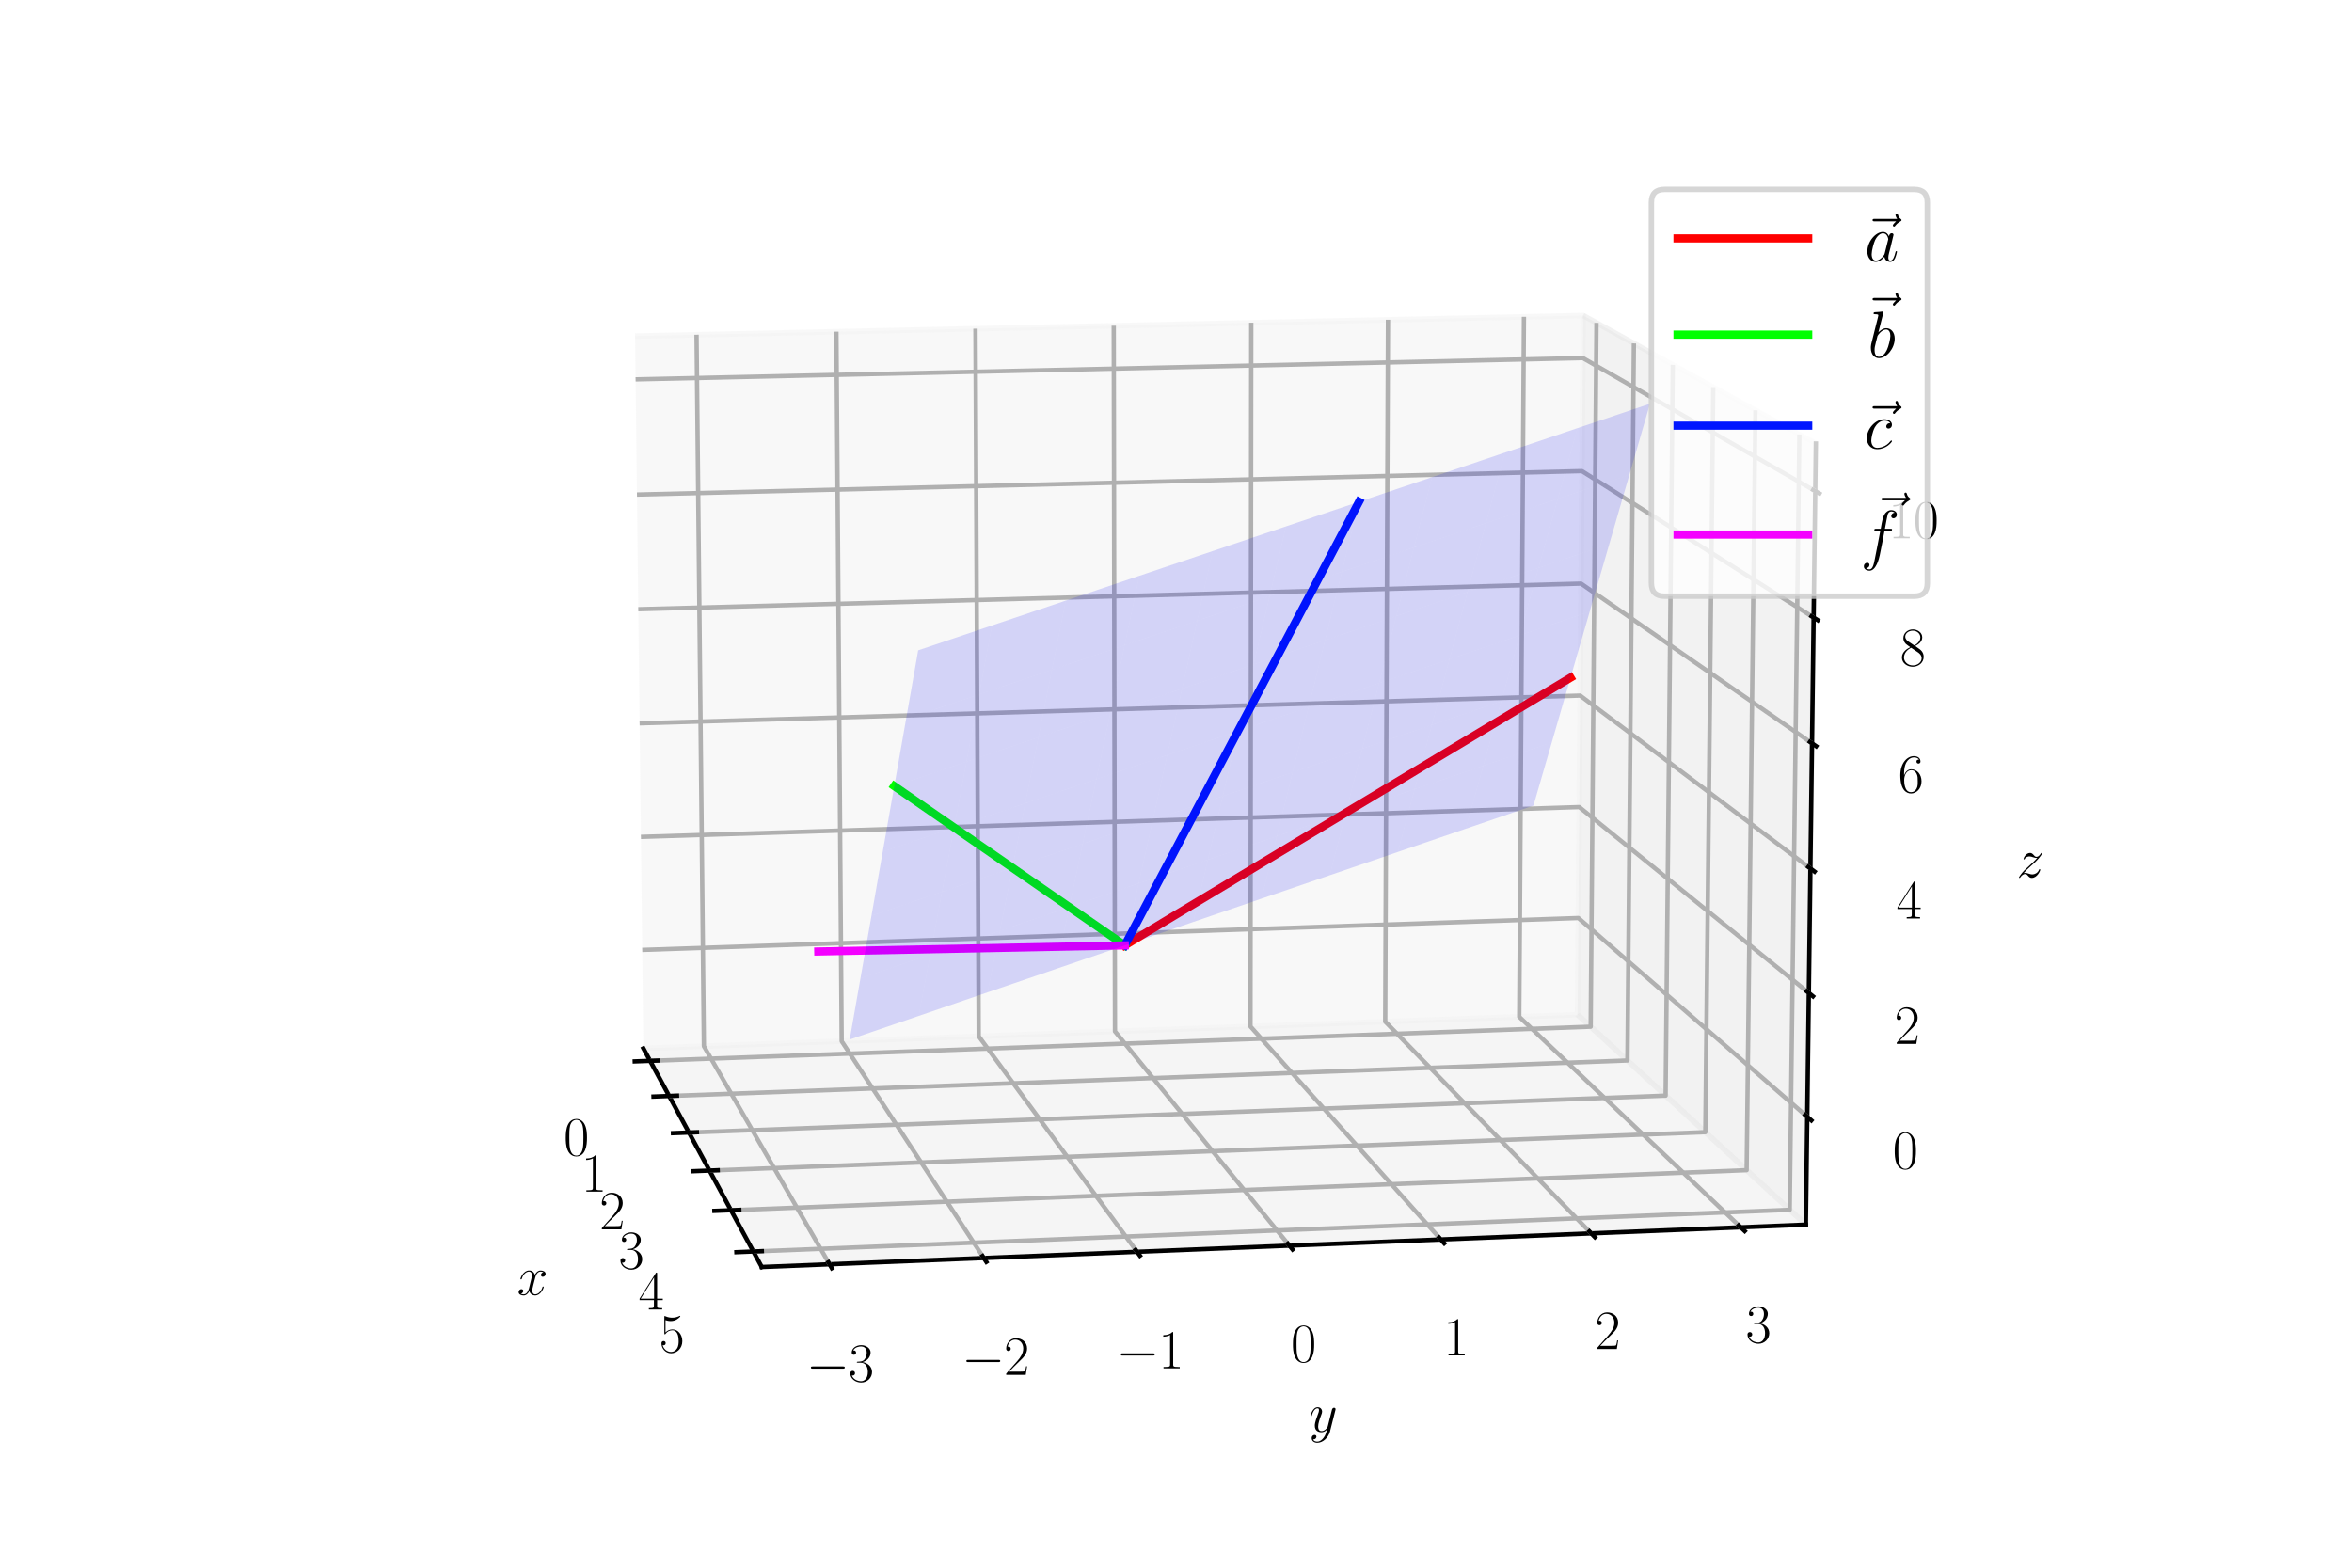 <?xml version="1.0" encoding="utf-8" standalone="no"?>
<!DOCTYPE svg PUBLIC "-//W3C//DTD SVG 1.1//EN"
  "http://www.w3.org/Graphics/SVG/1.1/DTD/svg11.dtd">
<svg xmlns:xlink="http://www.w3.org/1999/xlink" width="432pt" height="288pt" viewBox="0 0 432 288" xmlns="http://www.w3.org/2000/svg" version="1.1">
 <defs>
  <style type="text/css">*{stroke-linejoin: round; stroke-linecap: butt}</style>
 </defs>
 <g id="figure_1">
  <g id="patch_1">
   <path d="M 0 288 
L 432 288 
L 432 0 
L 0 0 
z
" style="fill: #ffffff"/>
  </g>
  <g id="patch_2">
   <path d="M 72 288 
L 360 288 
L 360 0 
L 72 0 
z
" style="fill: #ffffff"/>
  </g>
  <g id="pane3d_1">
   <g id="patch_3">
    <path d="M 118.17 192.595 
L 289.77 186.407 
L 290.792 57.967 
L 116.653 61.733 
" style="fill: #f2f2f2; opacity: 0.5; stroke: #f2f2f2; stroke-linejoin: miter"/>
   </g>
  </g>
  <g id="pane3d_2">
   <g id="patch_4">
    <path d="M 289.77 186.407 
L 331.688 224.98 
L 333.523 81.476 
L 290.792 57.967 
" style="fill: #e6e6e6; opacity: 0.5; stroke: #e6e6e6; stroke-linejoin: miter"/>
   </g>
  </g>
  <g id="pane3d_3">
   <g id="patch_5">
    <path d="M 118.17 192.595 
L 139.915 232.765 
L 331.688 224.98 
L 289.77 186.407 
" style="fill: #ececec; opacity: 0.5; stroke: #ececec; stroke-linejoin: miter"/>
   </g>
  </g>
  <g id="axis3d_1">
   <g id="line2d_1">
    <path d="M 118.17 192.595 
L 139.915 232.765 
" style="fill: none; stroke: #000000; stroke-width: 0.8; stroke-linecap: square"/>
   </g>
   <g id="text_1">
    <!-- $x$ -->
    <g transform="translate(94.975 237.889)scale(0.1 -0.1)">
     <defs>
      <path id="CMMI12-78" d="M 3034 2606 
C 2829 2567 2752 2414 2752 2293 
C 2752 2139 2874 2088 2963 2088 
C 3155 2088 3290 2254 3290 2427 
C 3290 2695 2982 2816 2714 2816 
C 2323 2816 2106 2433 2048 2312 
C 1901 2816 1504 2816 1389 2816 
C 736 2816 390 1980 390 1839 
C 390 1814 416 1782 461 1782 
C 512 1782 525 1820 538 1846 
C 755 2555 1184 2689 1370 2689 
C 1658 2689 1715 2420 1715 2267 
C 1715 2127 1677 1980 1600 1673 
L 1382 798 
C 1286 415 1101 64 762 64 
C 730 64 570 64 435 147 
C 666 192 717 383 717 460 
C 717 588 621 664 499 664 
C 346 664 179 530 179 326 
C 179 57 480 -64 755 -64 
C 1062 -64 1280 179 1414 441 
C 1517 64 1837 -64 2074 -64 
C 2726 -64 3072 773 3072 913 
C 3072 945 3046 971 3008 971 
C 2950 971 2944 939 2925 888 
C 2752 326 2381 64 2093 64 
C 1869 64 1747 230 1747 492 
C 1747 632 1773 734 1875 1156 
L 2099 2024 
C 2195 2408 2413 2689 2707 2689 
C 2720 2689 2899 2689 3034 2606 
z
" transform="scale(0.016)"/>
     </defs>
     <use xlink:href="#CMMI12-78" transform="scale(0.996)"/>
    </g>
   </g>
   <g id="Line3DCollection_1">
    <path d="M 119.411 194.888 
L 292.168 188.613 
L 293.232 59.309 
" style="fill: none; stroke: #b0b0b0; stroke-width: 0.8"/>
    <path d="M 122.906 201.344 
L 298.917 194.823 
L 300.103 63.089 
" style="fill: none; stroke: #b0b0b0; stroke-width: 0.8"/>
    <path d="M 126.541 208.059 
L 305.93 201.277 
L 307.247 67.02 
" style="fill: none; stroke: #b0b0b0; stroke-width: 0.8"/>
    <path d="M 130.324 215.047 
L 313.224 207.989 
L 314.682 71.11 
" style="fill: none; stroke: #b0b0b0; stroke-width: 0.8"/>
    <path d="M 134.265 222.327 
L 320.815 214.975 
L 322.425 75.37 
" style="fill: none; stroke: #b0b0b0; stroke-width: 0.8"/>
    <path d="M 138.374 229.917 
L 328.723 222.251 
L 330.495 79.81 
" style="fill: none; stroke: #b0b0b0; stroke-width: 0.8"/>
   </g>
   <g id="xtick_1">
    <g id="line2d_2">
     <path d="M 120.82 194.837 
L 116.592 194.99 
" style="fill: none; stroke: #000000; stroke-width: 0.8; stroke-linecap: square"/>
    </g>
    <g id="text_2">
     <!-- $\mathdefault{0}$ -->
     <g transform="translate(103.528 212.253)scale(0.1 -0.1)">
      <defs>
       <path id="CMR17-30" d="M 2688 2025 
C 2688 2416 2682 3080 2413 3591 
C 2176 4039 1798 4198 1466 4198 
C 1158 4198 768 4058 525 3597 
C 269 3118 243 2524 243 2025 
C 243 1661 250 1106 448 619 
C 723 -39 1216 -128 1466 -128 
C 1760 -128 2208 -7 2470 600 
C 2662 1042 2688 1559 2688 2025 
z
M 1466 -26 
C 1056 -26 813 325 723 812 
C 653 1188 653 1738 653 2096 
C 653 2588 653 2997 736 3387 
C 858 3929 1216 4096 1466 4096 
C 1728 4096 2067 3923 2189 3400 
C 2272 3036 2278 2607 2278 2096 
C 2278 1680 2278 1169 2202 792 
C 2067 95 1690 -26 1466 -26 
z
" transform="scale(0.016)"/>
      </defs>
      <use xlink:href="#CMR17-30" transform="scale(0.996)"/>
     </g>
    </g>
   </g>
   <g id="xtick_2">
    <g id="line2d_3">
     <path d="M 124.342 201.291 
L 120.033 201.451 
" style="fill: none; stroke: #000000; stroke-width: 0.8; stroke-linecap: square"/>
    </g>
    <g id="text_3">
     <!-- $\mathdefault{1}$ -->
     <g transform="translate(106.761 218.916)scale(0.1 -0.1)">
      <defs>
       <path id="CMR17-31" d="M 1702 4058 
C 1702 4192 1696 4192 1606 4192 
C 1357 3916 979 3827 621 3827 
C 602 3827 570 3827 563 3808 
C 557 3795 557 3782 557 3648 
C 755 3648 1088 3686 1344 3839 
L 1344 461 
C 1344 236 1331 160 781 160 
L 589 160 
L 589 0 
C 896 0 1216 0 1523 0 
C 1830 0 2150 0 2458 0 
L 2458 160 
L 2266 160 
C 1715 160 1702 230 1702 458 
L 1702 4058 
z
" transform="scale(0.016)"/>
      </defs>
      <use xlink:href="#CMR17-31" transform="scale(0.996)"/>
     </g>
    </g>
   </g>
   <g id="xtick_3">
    <g id="line2d_4">
     <path d="M 128.005 208.003 
L 123.612 208.17 
" style="fill: none; stroke: #000000; stroke-width: 0.8; stroke-linecap: square"/>
    </g>
    <g id="text_4">
     <!-- $\mathdefault{2}$ -->
     <g transform="translate(110.124 225.846)scale(0.1 -0.1)">
      <defs>
       <path id="CMR17-32" d="M 2669 989 
L 2554 989 
C 2490 536 2438 459 2413 420 
C 2381 369 1920 369 1830 369 
L 602 369 
C 832 619 1280 1072 1824 1597 
C 2214 1967 2669 2402 2669 3035 
C 2669 3790 2067 4224 1395 4224 
C 691 4224 262 3604 262 3030 
C 262 2780 448 2748 525 2748 
C 589 2748 781 2787 781 3010 
C 781 3207 614 3264 525 3264 
C 486 3264 448 3258 422 3245 
C 544 3790 915 4058 1306 4058 
C 1862 4058 2227 3617 2227 3035 
C 2227 2479 1901 2000 1536 1584 
L 262 146 
L 262 0 
L 2515 0 
L 2669 989 
z
" transform="scale(0.016)"/>
      </defs>
      <use xlink:href="#CMR17-32" transform="scale(0.996)"/>
     </g>
    </g>
   </g>
   <g id="xtick_4">
    <g id="line2d_5">
     <path d="M 131.817 214.99 
L 127.337 215.163 
" style="fill: none; stroke: #000000; stroke-width: 0.8; stroke-linecap: square"/>
    </g>
    <g id="text_5">
     <!-- $\mathdefault{3}$ -->
     <g transform="translate(113.625 233.06)scale(0.1 -0.1)">
      <defs>
       <path id="CMR17-33" d="M 1414 2157 
C 1984 2157 2234 1662 2234 1090 
C 2234 320 1824 25 1453 25 
C 1114 25 563 194 390 693 
C 422 680 454 680 486 680 
C 640 680 755 782 755 948 
C 755 1133 614 1216 486 1216 
C 378 1216 211 1165 211 926 
C 211 335 787 -128 1466 -128 
C 2176 -128 2720 430 2720 1085 
C 2720 1707 2208 2157 1600 2227 
C 2086 2328 2554 2756 2554 3329 
C 2554 3820 2048 4179 1472 4179 
C 890 4179 378 3829 378 3329 
C 378 3110 544 3072 627 3072 
C 762 3072 877 3155 877 3321 
C 877 3486 762 3569 627 3569 
C 602 3569 570 3569 544 3557 
C 730 3959 1235 4032 1459 4032 
C 1683 4032 2106 3925 2106 3320 
C 2106 3143 2080 2828 1862 2550 
C 1670 2304 1453 2304 1242 2284 
C 1210 2284 1062 2269 1037 2269 
C 992 2263 966 2257 966 2208 
C 966 2163 973 2157 1101 2157 
L 1414 2157 
z
" transform="scale(0.016)"/>
      </defs>
      <use xlink:href="#CMR17-33" transform="scale(0.996)"/>
     </g>
    </g>
   </g>
   <g id="xtick_5">
    <g id="line2d_6">
     <path d="M 135.789 222.267 
L 131.217 222.447 
" style="fill: none; stroke: #000000; stroke-width: 0.8; stroke-linecap: square"/>
    </g>
    <g id="text_6">
     <!-- $\mathdefault{4}$ -->
     <g transform="translate(117.271 240.573)scale(0.1 -0.1)">
      <defs>
       <path id="CMR17-34" d="M 2150 4122 
C 2150 4256 2144 4256 2029 4256 
L 128 1254 
L 128 1088 
L 1779 1088 
L 1779 457 
C 1779 224 1766 160 1318 160 
L 1197 160 
L 1197 0 
C 1402 0 1747 0 1965 0 
C 2182 0 2528 0 2733 0 
L 2733 160 
L 2611 160 
C 2163 160 2150 224 2150 457 
L 2150 1088 
L 2803 1088 
L 2803 1254 
L 2150 1254 
L 2150 4122 
z
M 1798 3703 
L 1798 1254 
L 256 1254 
L 1798 3703 
z
" transform="scale(0.016)"/>
      </defs>
      <use xlink:href="#CMR17-34" transform="scale(0.996)"/>
     </g>
    </g>
   </g>
   <g id="xtick_6">
    <g id="line2d_7">
     <path d="M 139.929 229.854 
L 135.262 230.042 
" style="fill: none; stroke: #000000; stroke-width: 0.8; stroke-linecap: square"/>
    </g>
    <g id="text_7">
     <!-- $\mathdefault{5}$ -->
     <g transform="translate(121.072 248.407)scale(0.1 -0.1)">
      <defs>
       <path id="CMR17-35" d="M 730 3692 
C 794 3666 1056 3584 1325 3584 
C 1920 3584 2246 3911 2432 4100 
C 2432 4157 2432 4192 2394 4192 
C 2387 4192 2374 4192 2323 4163 
C 2099 4058 1837 3973 1517 3973 
C 1325 3973 1037 3999 723 4139 
C 653 4171 640 4171 634 4171 
C 602 4171 595 4164 595 4037 
L 595 2203 
C 595 2089 595 2057 659 2057 
C 691 2057 704 2070 736 2114 
C 941 2401 1222 2522 1542 2522 
C 1766 2522 2246 2382 2246 1289 
C 2246 1085 2246 715 2054 421 
C 1894 159 1645 25 1370 25 
C 947 25 518 320 403 814 
C 429 807 480 795 506 795 
C 589 795 749 840 749 1038 
C 749 1210 627 1280 506 1280 
C 358 1280 262 1190 262 1011 
C 262 454 704 -128 1382 -128 
C 2042 -128 2669 440 2669 1264 
C 2669 2030 2170 2624 1549 2624 
C 1222 2624 947 2503 730 2274 
L 730 3692 
z
" transform="scale(0.016)"/>
      </defs>
      <use xlink:href="#CMR17-35" transform="scale(0.996)"/>
     </g>
    </g>
   </g>
  </g>
  <g id="axis3d_2">
   <g id="line2d_8">
    <path d="M 331.688 224.98 
L 139.915 232.765 
" style="fill: none; stroke: #000000; stroke-width: 0.8; stroke-linecap: square"/>
   </g>
   <g id="text_8">
    <!-- $y$ -->
    <g transform="translate(240.436 263.007)scale(0.1 -0.1)">
     <defs>
      <path id="CMMI12-79" d="M 1683 -700 
C 1510 -939 1261 -1152 947 -1152 
C 870 -1152 563 -1152 467 -889 
C 486 -895 518 -895 531 -895 
C 723 -895 851 -729 851 -582 
C 851 -435 730 -384 634 -384 
C 531 -384 307 -458 307 -759 
C 307 -1071 582 -1286 947 -1286 
C 1587 -1286 2234 -700 2413 6 
L 3040 2485 
C 3046 2517 3059 2556 3059 2594 
C 3059 2689 2982 2753 2886 2753 
C 2829 2753 2694 2727 2643 2535 
L 2170 658 
C 2138 543 2138 530 2086 460 
C 1958 281 1747 64 1440 64 
C 1082 64 1050 415 1050 588 
C 1050 952 1222 1443 1395 1903 
C 1466 2088 1504 2178 1504 2305 
C 1504 2574 1312 2816 998 2816 
C 410 2816 173 1890 173 1839 
C 173 1814 198 1782 243 1782 
C 301 1782 307 1807 333 1897 
C 486 2433 730 2689 979 2689 
C 1037 2689 1146 2689 1146 2478 
C 1146 2312 1075 2127 979 1884 
C 666 1047 666 837 666 683 
C 666 77 1101 -64 1421 -64 
C 1606 -64 1837 -6 2061 230 
L 2067 224 
C 1971 -147 1907 -392 1683 -700 
z
" transform="scale(0.016)"/>
     </defs>
     <use xlink:href="#CMMI12-79" transform="scale(0.996)"/>
    </g>
   </g>
   <g id="Line3DCollection_2">
    <path d="M 127.938 61.489 
L 129.287 192.194 
L 152.366 232.259 
" style="fill: none; stroke: #b0b0b0; stroke-width: 0.8"/>
    <path d="M 153.626 60.933 
L 154.595 191.282 
L 180.697 231.109 
" style="fill: none; stroke: #b0b0b0; stroke-width: 0.8"/>
    <path d="M 179.168 60.381 
L 179.763 190.374 
L 208.851 229.967 
" style="fill: none; stroke: #b0b0b0; stroke-width: 0.8"/>
    <path d="M 204.567 59.831 
L 204.79 189.471 
L 236.829 228.831 
" style="fill: none; stroke: #b0b0b0; stroke-width: 0.8"/>
    <path d="M 229.823 59.285 
L 229.678 188.574 
L 264.634 227.702 
" style="fill: none; stroke: #b0b0b0; stroke-width: 0.8"/>
    <path d="M 254.937 58.742 
L 254.429 187.681 
L 292.266 226.581 
" style="fill: none; stroke: #b0b0b0; stroke-width: 0.8"/>
    <path d="M 279.91 58.202 
L 279.044 186.794 
L 319.727 225.466 
" style="fill: none; stroke: #b0b0b0; stroke-width: 0.8"/>
   </g>
   <g id="xtick_7">
    <g id="line2d_9">
     <path d="M 152.159 231.9 
L 152.782 232.981 
" style="fill: none; stroke: #000000; stroke-width: 0.8; stroke-linecap: square"/>
    </g>
    <g id="text_9">
     <!-- $\mathdefault{−3}$ -->
     <g transform="translate(148.09 253.78)scale(0.1 -0.1)">
      <defs>
       <path id="CMSY10-0" d="M 4218 1472 
C 4326 1472 4442 1472 4442 1600 
C 4442 1728 4326 1728 4218 1728 
L 755 1728 
C 646 1728 531 1728 531 1600 
C 531 1472 646 1472 755 1472 
L 4218 1472 
z
" transform="scale(0.016)"/>
      </defs>
      <use xlink:href="#CMSY10-0" transform="scale(0.996)"/>
      <use xlink:href="#CMR17-33" transform="translate(77.487 0)scale(0.996)"/>
     </g>
    </g>
   </g>
   <g id="xtick_8">
    <g id="line2d_10">
     <path d="M 180.463 230.752 
L 181.167 231.826 
" style="fill: none; stroke: #000000; stroke-width: 0.8; stroke-linecap: square"/>
    </g>
    <g id="text_10">
     <!-- $\mathdefault{−2}$ -->
     <g transform="translate(176.646 252.574)scale(0.1 -0.1)">
      <use xlink:href="#CMSY10-0" transform="scale(0.996)"/>
      <use xlink:href="#CMR17-32" transform="translate(77.487 0)scale(0.996)"/>
     </g>
    </g>
   </g>
   <g id="xtick_9">
    <g id="line2d_11">
     <path d="M 208.59 229.612 
L 209.374 230.679 
" style="fill: none; stroke: #000000; stroke-width: 0.8; stroke-linecap: square"/>
    </g>
    <g id="text_11">
     <!-- $\mathdefault{−1}$ -->
     <g transform="translate(205.022 251.376)scale(0.1 -0.1)">
      <use xlink:href="#CMSY10-0" transform="scale(0.996)"/>
      <use xlink:href="#CMR17-31" transform="translate(77.487 0)scale(0.996)"/>
     </g>
    </g>
   </g>
   <g id="xtick_10">
    <g id="line2d_12">
     <path d="M 236.542 228.478 
L 237.405 229.539 
" style="fill: none; stroke: #000000; stroke-width: 0.8; stroke-linecap: square"/>
    </g>
    <g id="text_12">
     <!-- $\mathdefault{0}$ -->
     <g transform="translate(237.095 250.186)scale(0.1 -0.1)">
      <use xlink:href="#CMR17-30" transform="scale(0.996)"/>
     </g>
    </g>
   </g>
   <g id="xtick_11">
    <g id="line2d_13">
     <path d="M 264.32 227.352 
L 265.262 228.406 
" style="fill: none; stroke: #000000; stroke-width: 0.8; stroke-linecap: square"/>
    </g>
    <g id="text_13">
     <!-- $\mathdefault{1}$ -->
     <g transform="translate(265.116 249.003)scale(0.1 -0.1)">
      <use xlink:href="#CMR17-31" transform="scale(0.996)"/>
     </g>
    </g>
   </g>
   <g id="xtick_12">
    <g id="line2d_14">
     <path d="M 291.927 226.232 
L 292.946 227.28 
" style="fill: none; stroke: #000000; stroke-width: 0.8; stroke-linecap: square"/>
    </g>
    <g id="text_14">
     <!-- $\mathdefault{2}$ -->
     <g transform="translate(292.962 247.827)scale(0.1 -0.1)">
      <use xlink:href="#CMR17-32" transform="scale(0.996)"/>
     </g>
    </g>
   </g>
   <g id="xtick_13">
    <g id="line2d_15">
     <path d="M 319.363 225.12 
L 320.458 226.161 
" style="fill: none; stroke: #000000; stroke-width: 0.8; stroke-linecap: square"/>
    </g>
    <g id="text_15">
     <!-- $\mathdefault{3}$ -->
     <g transform="translate(320.635 246.659)scale(0.1 -0.1)">
      <use xlink:href="#CMR17-33" transform="scale(0.996)"/>
     </g>
    </g>
   </g>
  </g>
  <g id="axis3d_3">
   <g id="line2d_16">
    <path d="M 331.688 224.98 
L 333.523 81.476 
" style="fill: none; stroke: #000000; stroke-width: 0.8; stroke-linecap: square"/>
   </g>
   <g id="text_16">
    <!-- $z$ -->
    <g transform="translate(370.394 161.18)scale(0.1 -0.1)">
     <defs>
      <path id="CMMI12-7a" d="M 813 486 
C 1088 803 1312 1004 1632 1296 
C 2016 1632 2182 1793 2272 1891 
C 2720 2338 2944 2713 2944 2764 
C 2944 2816 2893 2816 2880 2816 
C 2835 2816 2822 2793 2790 2750 
C 2630 2494 2477 2367 2310 2367 
C 2176 2367 2106 2421 1984 2565 
C 1850 2715 1741 2816 1555 2816 
C 1088 2816 806 2257 806 2128 
C 806 2108 813 2068 870 2068 
C 922 2068 928 2091 947 2133 
C 1056 2372 1363 2414 1485 2414 
C 1619 2414 1747 2376 1882 2327 
C 2125 2240 2227 2240 2291 2240 
C 2336 2240 2362 2240 2394 2246 
C 2182 1994 1837 1683 1549 1418 
L 902 816 
C 512 415 275 33 275 -12 
C 275 -51 307 -64 346 -64 
C 384 -64 390 -57 435 14 
C 538 163 742 384 979 384 
C 1114 384 1178 342 1306 193 
C 1427 61 1536 -64 1741 -64 
C 2368 -64 2726 732 2726 876 
C 2726 903 2720 942 2656 942 
C 2605 942 2598 917 2579 855 
C 2438 488 2061 338 1811 338 
C 1677 338 1549 376 1414 425 
C 1158 512 1088 512 1005 512 
C 941 512 870 512 813 486 
z
" transform="scale(0.016)"/>
     </defs>
     <use xlink:href="#CMMI12-7a" transform="scale(0.996)"/>
    </g>
   </g>
   <g id="Line3DCollection_3">
    <path d="M 331.942 205.169 
L 289.912 168.648 
L 117.96 174.507 
" style="fill: none; stroke: #b0b0b0; stroke-width: 0.8"/>
    <path d="M 332.233 182.418 
L 290.074 148.265 
L 117.72 153.742 
" style="fill: none; stroke: #b0b0b0; stroke-width: 0.8"/>
    <path d="M 332.525 159.548 
L 290.237 127.787 
L 117.478 132.879 
" style="fill: none; stroke: #b0b0b0; stroke-width: 0.8"/>
    <path d="M 332.819 136.559 
L 290.4 107.214 
L 117.235 111.918 
" style="fill: none; stroke: #b0b0b0; stroke-width: 0.8"/>
    <path d="M 333.114 113.449 
L 290.565 86.545 
L 116.991 90.856 
" style="fill: none; stroke: #b0b0b0; stroke-width: 0.8"/>
    <path d="M 333.411 90.219 
L 290.73 65.779 
L 116.746 69.694 
" style="fill: none; stroke: #b0b0b0; stroke-width: 0.8"/>
   </g>
   <g id="xtick_14">
    <g id="line2d_17">
     <path d="M 331.565 204.842 
L 332.697 205.825 
" style="fill: none; stroke: #000000; stroke-width: 0.8; stroke-linecap: square"/>
    </g>
    <g id="text_17">
     <!-- $\mathdefault{0}$ -->
     <g transform="translate(347.623 214.692)scale(0.1 -0.1)">
      <use xlink:href="#CMR17-30" transform="scale(0.996)"/>
     </g>
    </g>
   </g>
   <g id="xtick_15">
    <g id="line2d_18">
     <path d="M 331.855 182.112 
L 332.99 183.032 
" style="fill: none; stroke: #000000; stroke-width: 0.8; stroke-linecap: square"/>
    </g>
    <g id="text_18">
     <!-- $\mathdefault{2}$ -->
     <g transform="translate(347.964 191.772)scale(0.1 -0.1)">
      <use xlink:href="#CMR17-32" transform="scale(0.996)"/>
     </g>
    </g>
   </g>
   <g id="xtick_16">
    <g id="line2d_19">
     <path d="M 332.146 159.264 
L 333.285 160.119 
" style="fill: none; stroke: #000000; stroke-width: 0.8; stroke-linecap: square"/>
    </g>
    <g id="text_19">
     <!-- $\mathdefault{4}$ -->
     <g transform="translate(348.306 168.733)scale(0.1 -0.1)">
      <use xlink:href="#CMR17-34" transform="scale(0.996)"/>
     </g>
    </g>
   </g>
   <g id="xtick_17">
    <g id="line2d_20">
     <path d="M 332.439 136.296 
L 333.582 137.087 
" style="fill: none; stroke: #000000; stroke-width: 0.8; stroke-linecap: square"/>
    </g>
    <g id="text_20">
     <!-- $\mathdefault{6}$ -->
     <g transform="translate(348.65 145.572)scale(0.1 -0.1)">
      <defs>
       <path id="CMR17-36" d="M 678 2176 
C 678 3690 1395 4032 1811 4032 
C 1946 4032 2272 4009 2400 3776 
C 2298 3776 2106 3776 2106 3553 
C 2106 3381 2246 3323 2336 3323 
C 2394 3323 2566 3348 2566 3560 
C 2566 3954 2246 4179 1805 4179 
C 1043 4179 243 3390 243 1984 
C 243 253 966 -128 1478 -128 
C 2099 -128 2688 427 2688 1283 
C 2688 2081 2170 2662 1517 2662 
C 1126 2662 838 2407 678 1960 
L 678 2176 
z
M 1478 25 
C 691 25 691 1200 691 1436 
C 691 1896 909 2560 1504 2560 
C 1613 2560 1926 2560 2138 2120 
C 2253 1870 2253 1609 2253 1289 
C 2253 944 2253 690 2118 434 
C 1978 171 1773 25 1478 25 
z
" transform="scale(0.016)"/>
      </defs>
      <use xlink:href="#CMR17-36" transform="scale(0.996)"/>
     </g>
    </g>
   </g>
   <g id="xtick_18">
    <g id="line2d_21">
     <path d="M 332.733 113.208 
L 333.88 113.933 
" style="fill: none; stroke: #000000; stroke-width: 0.8; stroke-linecap: square"/>
    </g>
    <g id="text_21">
     <!-- $\mathdefault{8}$ -->
     <g transform="translate(348.996 122.289)scale(0.1 -0.1)">
      <defs>
       <path id="CMR17-38" d="M 1741 2264 
C 2144 2467 2554 2773 2554 3263 
C 2554 3841 1990 4179 1472 4179 
C 890 4179 378 3759 378 3180 
C 378 3021 416 2747 666 2505 
C 730 2442 998 2251 1171 2130 
C 883 1983 211 1634 211 934 
C 211 279 838 -128 1459 -128 
C 2144 -128 2720 362 2720 1010 
C 2720 1590 2330 1857 2074 2029 
L 1741 2264 
z
M 902 2822 
C 851 2854 595 3051 595 3351 
C 595 3739 998 4032 1459 4032 
C 1965 4032 2336 3676 2336 3262 
C 2336 2669 1670 2331 1638 2331 
C 1632 2331 1626 2331 1574 2370 
L 902 2822 
z
M 2080 1519 
C 2176 1449 2483 1240 2483 851 
C 2483 381 2010 25 1472 25 
C 890 25 448 438 448 940 
C 448 1443 838 1862 1280 2060 
L 2080 1519 
z
" transform="scale(0.016)"/>
      </defs>
      <use xlink:href="#CMR17-38" transform="scale(0.996)"/>
     </g>
    </g>
   </g>
   <g id="xtick_19">
    <g id="line2d_22">
     <path d="M 333.029 90 
L 334.179 90.658 
" style="fill: none; stroke: #000000; stroke-width: 0.8; stroke-linecap: square"/>
    </g>
    <g id="text_22">
     <!-- $\mathdefault{10}$ -->
     <g transform="translate(346.854 98.882)scale(0.1 -0.1)">
      <use xlink:href="#CMR17-31" transform="scale(0.996)"/>
      <use xlink:href="#CMR17-30" transform="translate(45.69 0)scale(0.996)"/>
     </g>
    </g>
   </g>
  </g>
  <g id="axes_1">
   <g id="line2d_23">
    <path d="M 206.593 173.678 
L 288.468 124.497 
" clip-path="url(#pf5342158c6)" style="fill: none; stroke: #ff0000; stroke-width: 1.5; stroke-linecap: square"/>
   </g>
   <g id="line2d_24">
    <path d="M 206.593 173.678 
L 164.254 144.423 
" clip-path="url(#pf5342158c6)" style="fill: none; stroke: #00ff00; stroke-width: 1.5; stroke-linecap: square"/>
   </g>
   <g id="line2d_25">
    <path d="M 206.593 173.678 
L 249.625 92.174 
" clip-path="url(#pf5342158c6)" style="fill: none; stroke: #0016ff; stroke-width: 1.5; stroke-linecap: square"/>
   </g>
   <g id="line2d_26">
    <path d="M 206.593 173.678 
L 150.298 174.794 
" clip-path="url(#pf5342158c6)" style="fill: none; stroke: #f400ff; stroke-width: 1.5; stroke-linecap: square"/>
   </g>
   <g id="Poly3DCollection_1">
    <path d="M 269.207 152.251 
L 272.437 140.673 
L 285.025 136.375 
L 281.658 147.99 
z
" clip-path="url(#pf5342158c6)" style="fill: #0000f5; fill-opacity: 0.15"/>
    <path d="M 256.732 156.52 
L 259.826 144.979 
L 272.437 140.673 
L 269.207 152.251 
z
" clip-path="url(#pf5342158c6)" style="fill: #0000f5; fill-opacity: 0.15"/>
    <path d="M 244.233 160.797 
L 247.189 149.293 
L 259.826 144.979 
L 256.732 156.52 
z
" clip-path="url(#pf5342158c6)" style="fill: #0000f5; fill-opacity: 0.15"/>
    <path d="M 231.711 165.083 
L 234.528 153.615 
L 247.189 149.293 
L 244.233 160.797 
z
" clip-path="url(#pf5342158c6)" style="fill: #0000f5; fill-opacity: 0.15"/>
    <path d="M 219.164 169.376 
L 221.843 157.946 
L 234.528 153.615 
L 231.711 165.083 
z
" clip-path="url(#pf5342158c6)" style="fill: #0000f5; fill-opacity: 0.15"/>
    <path d="M 206.593 173.678 
L 209.133 162.286 
L 221.843 157.946 
L 219.164 169.376 
z
" clip-path="url(#pf5342158c6)" style="fill: #0000f5; fill-opacity: 0.15"/>
    <path d="M 193.998 177.988 
L 196.398 166.633 
L 209.133 162.286 
L 206.593 173.678 
z
" clip-path="url(#pf5342158c6)" style="fill: #0000f5; fill-opacity: 0.15"/>
    <path d="M 181.379 182.307 
L 183.638 170.99 
L 196.398 166.633 
L 193.998 177.988 
z
" clip-path="url(#pf5342158c6)" style="fill: #0000f5; fill-opacity: 0.15"/>
    <path d="M 168.735 186.634 
L 170.854 175.355 
L 183.638 170.99 
L 181.379 182.307 
z
" clip-path="url(#pf5342158c6)" style="fill: #0000f5; fill-opacity: 0.15"/>
    <path d="M 156.067 190.969 
L 158.044 179.728 
L 170.854 175.355 
L 168.735 186.634 
z
" clip-path="url(#pf5342158c6)" style="fill: #0000f5; fill-opacity: 0.15"/>
    <path d="M 272.437 140.673 
L 275.741 128.832 
L 288.468 124.497 
L 285.025 136.375 
z
" clip-path="url(#pf5342158c6)" style="fill: #0000f5; fill-opacity: 0.15"/>
    <path d="M 259.826 144.979 
L 262.989 133.175 
L 275.741 128.832 
L 272.437 140.673 
z
" clip-path="url(#pf5342158c6)" style="fill: #0000f5; fill-opacity: 0.15"/>
    <path d="M 247.189 149.293 
L 250.212 137.527 
L 262.989 133.175 
L 259.826 144.979 
z
" clip-path="url(#pf5342158c6)" style="fill: #0000f5; fill-opacity: 0.15"/>
    <path d="M 234.528 153.615 
L 237.41 141.887 
L 250.212 137.527 
L 247.189 149.293 
z
" clip-path="url(#pf5342158c6)" style="fill: #0000f5; fill-opacity: 0.15"/>
    <path d="M 221.843 157.946 
L 224.583 146.256 
L 237.41 141.887 
L 234.528 153.615 
z
" clip-path="url(#pf5342158c6)" style="fill: #0000f5; fill-opacity: 0.15"/>
    <path d="M 209.133 162.286 
L 211.731 150.633 
L 224.583 146.256 
L 221.843 157.946 
z
" clip-path="url(#pf5342158c6)" style="fill: #0000f5; fill-opacity: 0.15"/>
    <path d="M 196.398 166.633 
L 198.853 155.019 
L 211.731 150.633 
L 209.133 162.286 
z
" clip-path="url(#pf5342158c6)" style="fill: #0000f5; fill-opacity: 0.15"/>
    <path d="M 183.638 170.99 
L 185.95 159.414 
L 198.853 155.019 
L 196.398 166.633 
z
" clip-path="url(#pf5342158c6)" style="fill: #0000f5; fill-opacity: 0.15"/>
    <path d="M 170.854 175.355 
L 173.021 163.817 
L 185.95 159.414 
L 183.638 170.99 
z
" clip-path="url(#pf5342158c6)" style="fill: #0000f5; fill-opacity: 0.15"/>
    <path d="M 158.044 179.728 
L 160.067 168.229 
L 173.021 163.817 
L 170.854 175.355 
z
" clip-path="url(#pf5342158c6)" style="fill: #0000f5; fill-opacity: 0.15"/>
    <path d="M 275.741 128.832 
L 279.121 116.719 
L 291.991 112.347 
L 288.468 124.497 
z
" clip-path="url(#pf5342158c6)" style="fill: #0000f5; fill-opacity: 0.15"/>
    <path d="M 262.989 133.175 
L 266.226 121.1 
L 279.121 116.719 
L 275.741 128.832 
z
" clip-path="url(#pf5342158c6)" style="fill: #0000f5; fill-opacity: 0.15"/>
    <path d="M 250.212 137.527 
L 253.305 125.49 
L 266.226 121.1 
L 262.989 133.175 
z
" clip-path="url(#pf5342158c6)" style="fill: #0000f5; fill-opacity: 0.15"/>
    <path d="M 237.41 141.887 
L 240.358 129.888 
L 253.305 125.49 
L 250.212 137.527 
z
" clip-path="url(#pf5342158c6)" style="fill: #0000f5; fill-opacity: 0.15"/>
    <path d="M 224.583 146.256 
L 227.386 134.296 
L 240.358 129.888 
L 237.41 141.887 
z
" clip-path="url(#pf5342158c6)" style="fill: #0000f5; fill-opacity: 0.15"/>
    <path d="M 211.731 150.633 
L 214.388 138.712 
L 227.386 134.296 
L 224.583 146.256 
z
" clip-path="url(#pf5342158c6)" style="fill: #0000f5; fill-opacity: 0.15"/>
    <path d="M 198.853 155.019 
L 201.364 143.136 
L 214.388 138.712 
L 211.731 150.633 
z
" clip-path="url(#pf5342158c6)" style="fill: #0000f5; fill-opacity: 0.15"/>
    <path d="M 185.95 159.414 
L 188.314 147.57 
L 201.364 143.136 
L 198.853 155.019 
z
" clip-path="url(#pf5342158c6)" style="fill: #0000f5; fill-opacity: 0.15"/>
    <path d="M 173.021 163.817 
L 175.238 152.012 
L 188.314 147.57 
L 185.95 159.414 
z
" clip-path="url(#pf5342158c6)" style="fill: #0000f5; fill-opacity: 0.15"/>
    <path d="M 160.067 168.229 
L 162.136 156.464 
L 175.238 152.012 
L 173.021 163.817 
z
" clip-path="url(#pf5342158c6)" style="fill: #0000f5; fill-opacity: 0.15"/>
    <path d="M 279.121 116.719 
L 282.579 104.324 
L 295.595 99.914 
L 291.991 112.347 
z
" clip-path="url(#pf5342158c6)" style="fill: #0000f5; fill-opacity: 0.15"/>
    <path d="M 266.226 121.1 
L 269.538 108.744 
L 282.579 104.324 
L 279.121 116.719 
z
" clip-path="url(#pf5342158c6)" style="fill: #0000f5; fill-opacity: 0.15"/>
    <path d="M 253.305 125.49 
L 256.47 113.173 
L 269.538 108.744 
L 266.226 121.1 
z
" clip-path="url(#pf5342158c6)" style="fill: #0000f5; fill-opacity: 0.15"/>
    <path d="M 240.358 129.888 
L 243.375 117.61 
L 256.47 113.173 
L 253.305 125.49 
z
" clip-path="url(#pf5342158c6)" style="fill: #0000f5; fill-opacity: 0.15"/>
    <path d="M 227.386 134.296 
L 230.255 122.056 
L 243.375 117.61 
L 240.358 129.888 
z
" clip-path="url(#pf5342158c6)" style="fill: #0000f5; fill-opacity: 0.15"/>
    <path d="M 214.388 138.712 
L 217.108 126.512 
L 230.255 122.056 
L 227.386 134.296 
z
" clip-path="url(#pf5342158c6)" style="fill: #0000f5; fill-opacity: 0.15"/>
    <path d="M 201.364 143.136 
L 203.934 130.976 
L 217.108 126.512 
L 214.388 138.712 
z
" clip-path="url(#pf5342158c6)" style="fill: #0000f5; fill-opacity: 0.15"/>
    <path d="M 188.314 147.57 
L 190.734 135.449 
L 203.934 130.976 
L 201.364 143.136 
z
" clip-path="url(#pf5342158c6)" style="fill: #0000f5; fill-opacity: 0.15"/>
    <path d="M 175.238 152.012 
L 177.508 139.931 
L 190.734 135.449 
L 188.314 147.57 
z
" clip-path="url(#pf5342158c6)" style="fill: #0000f5; fill-opacity: 0.15"/>
    <path d="M 162.136 156.464 
L 164.254 144.423 
L 177.508 139.931 
L 175.238 152.012 
z
" clip-path="url(#pf5342158c6)" style="fill: #0000f5; fill-opacity: 0.15"/>
    <path d="M 282.579 104.324 
L 286.119 91.639 
L 299.284 87.189 
L 295.595 99.914 
z
" clip-path="url(#pf5342158c6)" style="fill: #0000f5; fill-opacity: 0.15"/>
    <path d="M 269.538 108.744 
L 272.927 96.097 
L 286.119 91.639 
L 282.579 104.324 
z
" clip-path="url(#pf5342158c6)" style="fill: #0000f5; fill-opacity: 0.15"/>
    <path d="M 256.47 113.173 
L 259.709 100.565 
L 272.927 96.097 
L 269.538 108.744 
z
" clip-path="url(#pf5342158c6)" style="fill: #0000f5; fill-opacity: 0.15"/>
    <path d="M 243.375 117.61 
L 246.463 105.042 
L 259.709 100.565 
L 256.47 113.173 
z
" clip-path="url(#pf5342158c6)" style="fill: #0000f5; fill-opacity: 0.15"/>
    <path d="M 230.255 122.056 
L 233.191 109.528 
L 246.463 105.042 
L 243.375 117.61 
z
" clip-path="url(#pf5342158c6)" style="fill: #0000f5; fill-opacity: 0.15"/>
    <path d="M 217.108 126.512 
L 219.892 114.023 
L 233.191 109.528 
L 230.255 122.056 
z
" clip-path="url(#pf5342158c6)" style="fill: #0000f5; fill-opacity: 0.15"/>
    <path d="M 203.934 130.976 
L 206.565 118.528 
L 219.892 114.023 
L 217.108 126.512 
z
" clip-path="url(#pf5342158c6)" style="fill: #0000f5; fill-opacity: 0.15"/>
    <path d="M 190.734 135.449 
L 193.212 123.041 
L 206.565 118.528 
L 203.934 130.976 
z
" clip-path="url(#pf5342158c6)" style="fill: #0000f5; fill-opacity: 0.15"/>
    <path d="M 177.508 139.931 
L 179.831 127.564 
L 193.212 123.041 
L 190.734 135.449 
z
" clip-path="url(#pf5342158c6)" style="fill: #0000f5; fill-opacity: 0.15"/>
    <path d="M 164.254 144.423 
L 166.423 132.096 
L 179.831 127.564 
L 177.508 139.931 
z
" clip-path="url(#pf5342158c6)" style="fill: #0000f5; fill-opacity: 0.15"/>
    <path d="M 286.119 91.639 
L 289.743 78.651 
L 303.061 74.162 
L 299.284 87.189 
z
" clip-path="url(#pf5342158c6)" style="fill: #0000f5; fill-opacity: 0.15"/>
    <path d="M 272.927 96.097 
L 276.398 83.149 
L 289.743 78.651 
L 286.119 91.639 
z
" clip-path="url(#pf5342158c6)" style="fill: #0000f5; fill-opacity: 0.15"/>
    <path d="M 259.709 100.565 
L 263.025 87.657 
L 276.398 83.149 
L 272.927 96.097 
z
" clip-path="url(#pf5342158c6)" style="fill: #0000f5; fill-opacity: 0.15"/>
    <path d="M 246.463 105.042 
L 249.625 92.174 
L 263.025 87.657 
L 259.709 100.565 
z
" clip-path="url(#pf5342158c6)" style="fill: #0000f5; fill-opacity: 0.15"/>
    <path d="M 233.191 109.528 
L 236.198 96.701 
L 249.625 92.174 
L 246.463 105.042 
z
" clip-path="url(#pf5342158c6)" style="fill: #0000f5; fill-opacity: 0.15"/>
    <path d="M 219.892 114.023 
L 222.742 101.236 
L 236.198 96.701 
L 233.191 109.528 
z
" clip-path="url(#pf5342158c6)" style="fill: #0000f5; fill-opacity: 0.15"/>
    <path d="M 206.565 118.528 
L 209.259 105.781 
L 222.742 101.236 
L 219.892 114.023 
z
" clip-path="url(#pf5342158c6)" style="fill: #0000f5; fill-opacity: 0.15"/>
    <path d="M 193.212 123.041 
L 195.749 110.336 
L 209.259 105.781 
L 206.565 118.528 
z
" clip-path="url(#pf5342158c6)" style="fill: #0000f5; fill-opacity: 0.15"/>
    <path d="M 179.831 127.564 
L 182.21 114.9 
L 195.749 110.336 
L 193.212 123.041 
z
" clip-path="url(#pf5342158c6)" style="fill: #0000f5; fill-opacity: 0.15"/>
    <path d="M 166.423 132.096 
L 168.643 119.473 
L 182.21 114.9 
L 179.831 127.564 
z
" clip-path="url(#pf5342158c6)" style="fill: #0000f5; fill-opacity: 0.15"/>
   </g>
   <g id="legend_1">
    <g id="patch_6">
     <path d="M 305.719 109.526 
L 351.6 109.526 
Q 354 109.526 354 107.126 
L 354 37.2 
Q 354 34.8 351.6 34.8 
L 305.719 34.8 
Q 303.319 34.8 303.319 37.2 
L 303.319 107.126 
Q 303.319 109.526 305.719 109.526 
z
" style="fill: #ffffff; opacity: 0.8; stroke: #cccccc; stroke-linejoin: miter"/>
    </g>
    <g id="line2d_27">
     <path d="M 308.119 43.8 
L 320.119 43.8 
L 332.119 43.8 
" style="fill: none; stroke: #ff0000; stroke-width: 1.5; stroke-linecap: square"/>
    </g>
    <g id="text_23">
     <!-- $\vec{a}$ -->
     <g transform="translate(341.719 48)scale(0.12 -0.12)">
      <defs>
       <path id="CMMI12-7e" d="M 3424 3835 
C 3347 3764 3110 3540 3110 3451 
C 3110 3387 3168 3329 3232 3329 
C 3290 3329 3315 3368 3360 3432 
C 3514 3624 3686 3745 3834 3828 
C 3898 3867 3942 3886 3942 3956 
C 3942 4014 3891 4046 3853 4078 
C 3674 4200 3629 4372 3610 4449 
C 3590 4500 3571 4577 3482 4577 
C 3443 4577 3366 4552 3366 4456 
C 3366 4398 3405 4244 3526 4072 
L 1376 4072 
C 1267 4072 1158 4072 1158 3950 
C 1158 3835 1274 3835 1376 3835 
L 3424 3835 
z
" transform="scale(0.016)"/>
       <path id="CMMI12-61" d="M 1926 760 
C 1894 651 1894 639 1805 517 
C 1664 338 1382 64 1082 64 
C 819 64 672 300 672 677 
C 672 1028 870 1743 992 2012 
C 1210 2459 1510 2689 1760 2689 
C 2182 2689 2266 2165 2266 2114 
C 2266 2108 2246 2024 2240 2012 
L 1926 760 
z
M 2336 2395 
C 2266 2561 2093 2816 1760 2816 
C 1037 2816 256 1884 256 939 
C 256 307 627 -64 1062 -64 
C 1414 -64 1715 211 1894 422 
C 1958 45 2259 -64 2451 -64 
C 2643 -64 2797 51 2912 281 
C 3014 498 3104 888 3104 913 
C 3104 945 3078 971 3040 971 
C 2982 971 2976 939 2950 843 
C 2854 466 2733 64 2470 64 
C 2285 64 2272 230 2272 358 
C 2272 505 2291 575 2349 824 
C 2394 984 2426 1124 2477 1309 
C 2714 2267 2771 2497 2771 2535 
C 2771 2625 2701 2695 2605 2695 
C 2400 2695 2349 2472 2336 2395 
z
" transform="scale(0.016)"/>
      </defs>
      <use xlink:href="#CMMI12-7e" transform="scale(0.996)"/>
      <use xlink:href="#CMMI12-61" transform="translate(6.446 0)scale(0.996)"/>
     </g>
    </g>
    <g id="line2d_28">
     <path d="M 308.119 61.476 
L 320.119 61.476 
L 332.119 61.476 
" style="fill: none; stroke: #00ff00; stroke-width: 1.5; stroke-linecap: square"/>
    </g>
    <g id="text_24">
     <!-- $\vec{b}$ -->
     <g transform="translate(341.719 65.676)scale(0.12 -0.12)">
      <defs>
       <path id="CMMI12-62" d="M 1478 4257 
C 1485 4283 1498 4321 1498 4352 
C 1498 4416 1434 4416 1421 4416 
C 1414 4416 1184 4393 1069 4377 
C 960 4377 864 4358 749 4358 
C 595 4345 550 4339 550 4224 
C 550 4160 614 4160 678 4160 
C 1005 4160 1005 4103 1005 4040 
C 1005 3996 954 3811 928 3696 
L 774 3085 
C 710 2831 346 1387 320 1272 
C 288 1114 288 1005 288 922 
C 288 274 653 -64 1069 -64 
C 1811 -64 2579 888 2579 1814 
C 2579 2401 2246 2816 1766 2816 
C 1434 2816 1133 2542 1011 2414 
L 1478 4257 
z
M 1075 64 
C 870 64 646 217 646 715 
C 646 926 666 1047 781 1494 
C 800 1577 902 1986 928 2069 
C 941 2120 1318 2689 1754 2689 
C 2035 2689 2163 2408 2163 2076 
C 2163 1769 1984 1047 1824 715 
C 1664 370 1370 64 1075 64 
z
" transform="scale(0.016)"/>
      </defs>
      <use xlink:href="#CMMI12-7e" transform="translate(0 26.29)scale(0.996)"/>
      <use xlink:href="#CMMI12-62" transform="translate(11.312 0)scale(0.996)"/>
     </g>
    </g>
    <g id="line2d_29">
     <path d="M 308.119 78.201 
L 320.119 78.201 
L 332.119 78.201 
" style="fill: none; stroke: #0016ff; stroke-width: 1.5; stroke-linecap: square"/>
    </g>
    <g id="text_25">
     <!-- $\vec{c}$ -->
     <g transform="translate(341.719 82.401)scale(0.12 -0.12)">
      <defs>
       <path id="CMMI12-63" d="M 2502 2431 
C 2381 2431 2323 2431 2234 2355 
C 2195 2323 2125 2227 2125 2125 
C 2125 1997 2221 1920 2342 1920 
C 2496 1920 2669 2044 2669 2292 
C 2669 2588 2374 2816 1933 2816 
C 1094 2816 256 1903 256 996 
C 256 441 602 -64 1254 -64 
C 2125 -64 2675 622 2675 706 
C 2675 744 2637 776 2611 776 
C 2592 776 2586 770 2528 713 
C 2118 162 1510 64 1267 64 
C 826 64 685 446 685 764 
C 685 988 794 1605 1024 2039 
C 1190 2338 1536 2682 1939 2682 
C 2022 2682 2374 2682 2502 2431 
z
" transform="scale(0.016)"/>
      </defs>
      <use xlink:href="#CMMI12-7e" transform="scale(0.996)"/>
      <use xlink:href="#CMMI12-63" transform="translate(5.639 0)scale(0.996)"/>
     </g>
    </g>
    <g id="line2d_30">
     <path d="M 308.119 98.202 
L 320.119 98.202 
L 332.119 98.202 
" style="fill: none; stroke: #f400ff; stroke-width: 1.5; stroke-linecap: square"/>
    </g>
    <g id="text_26">
     <!-- $\vec{f}$ -->
     <g transform="translate(341.719 102.402)scale(0.12 -0.12)">
      <defs>
       <path id="CMMI12-66" d="M 2854 2566 
C 2982 2566 3034 2566 3034 2688 
C 3034 2752 2982 2752 2867 2752 
L 2349 2752 
C 2470 3429 2560 3897 2611 4107 
C 2650 4265 2784 4416 2950 4416 
C 3085 4416 3219 4358 3283 4298 
C 3034 4272 2957 4082 2957 3969 
C 2957 3837 3053 3759 3174 3759 
C 3302 3759 3494 3870 3494 4119 
C 3494 4393 3226 4544 2944 4544 
C 2669 4544 2400 4334 2272 4078 
C 2157 3848 2093 3611 1946 2752 
L 1517 2752 
C 1395 2752 1331 2752 1331 2637 
C 1331 2566 1370 2566 1498 2566 
L 1907 2566 
C 1792 1976 1530 542 1382 -137 
C 1274 -689 1178 -1152 858 -1152 
C 838 -1152 653 -1152 538 -1031 
C 864 -1005 864 -726 864 -720 
C 864 -593 768 -517 646 -517 
C 518 -517 326 -625 326 -867 
C 326 -1140 608 -1280 858 -1280 
C 1510 -1280 1779 -118 1850 199 
C 1965 688 2278 2376 2310 2566 
L 2854 2566 
z
" transform="scale(0.016)"/>
      </defs>
      <use xlink:href="#CMMI12-7e" transform="translate(13.569 26.29)scale(0.996)"/>
      <use xlink:href="#CMMI12-66" transform="scale(0.996)"/>
     </g>
    </g>
   </g>
  </g>
 </g>
 <defs>
  <clipPath id="pf5342158c6">
   <rect x="72" y="0" width="288" height="288"/>
  </clipPath>
 </defs>
</svg>
